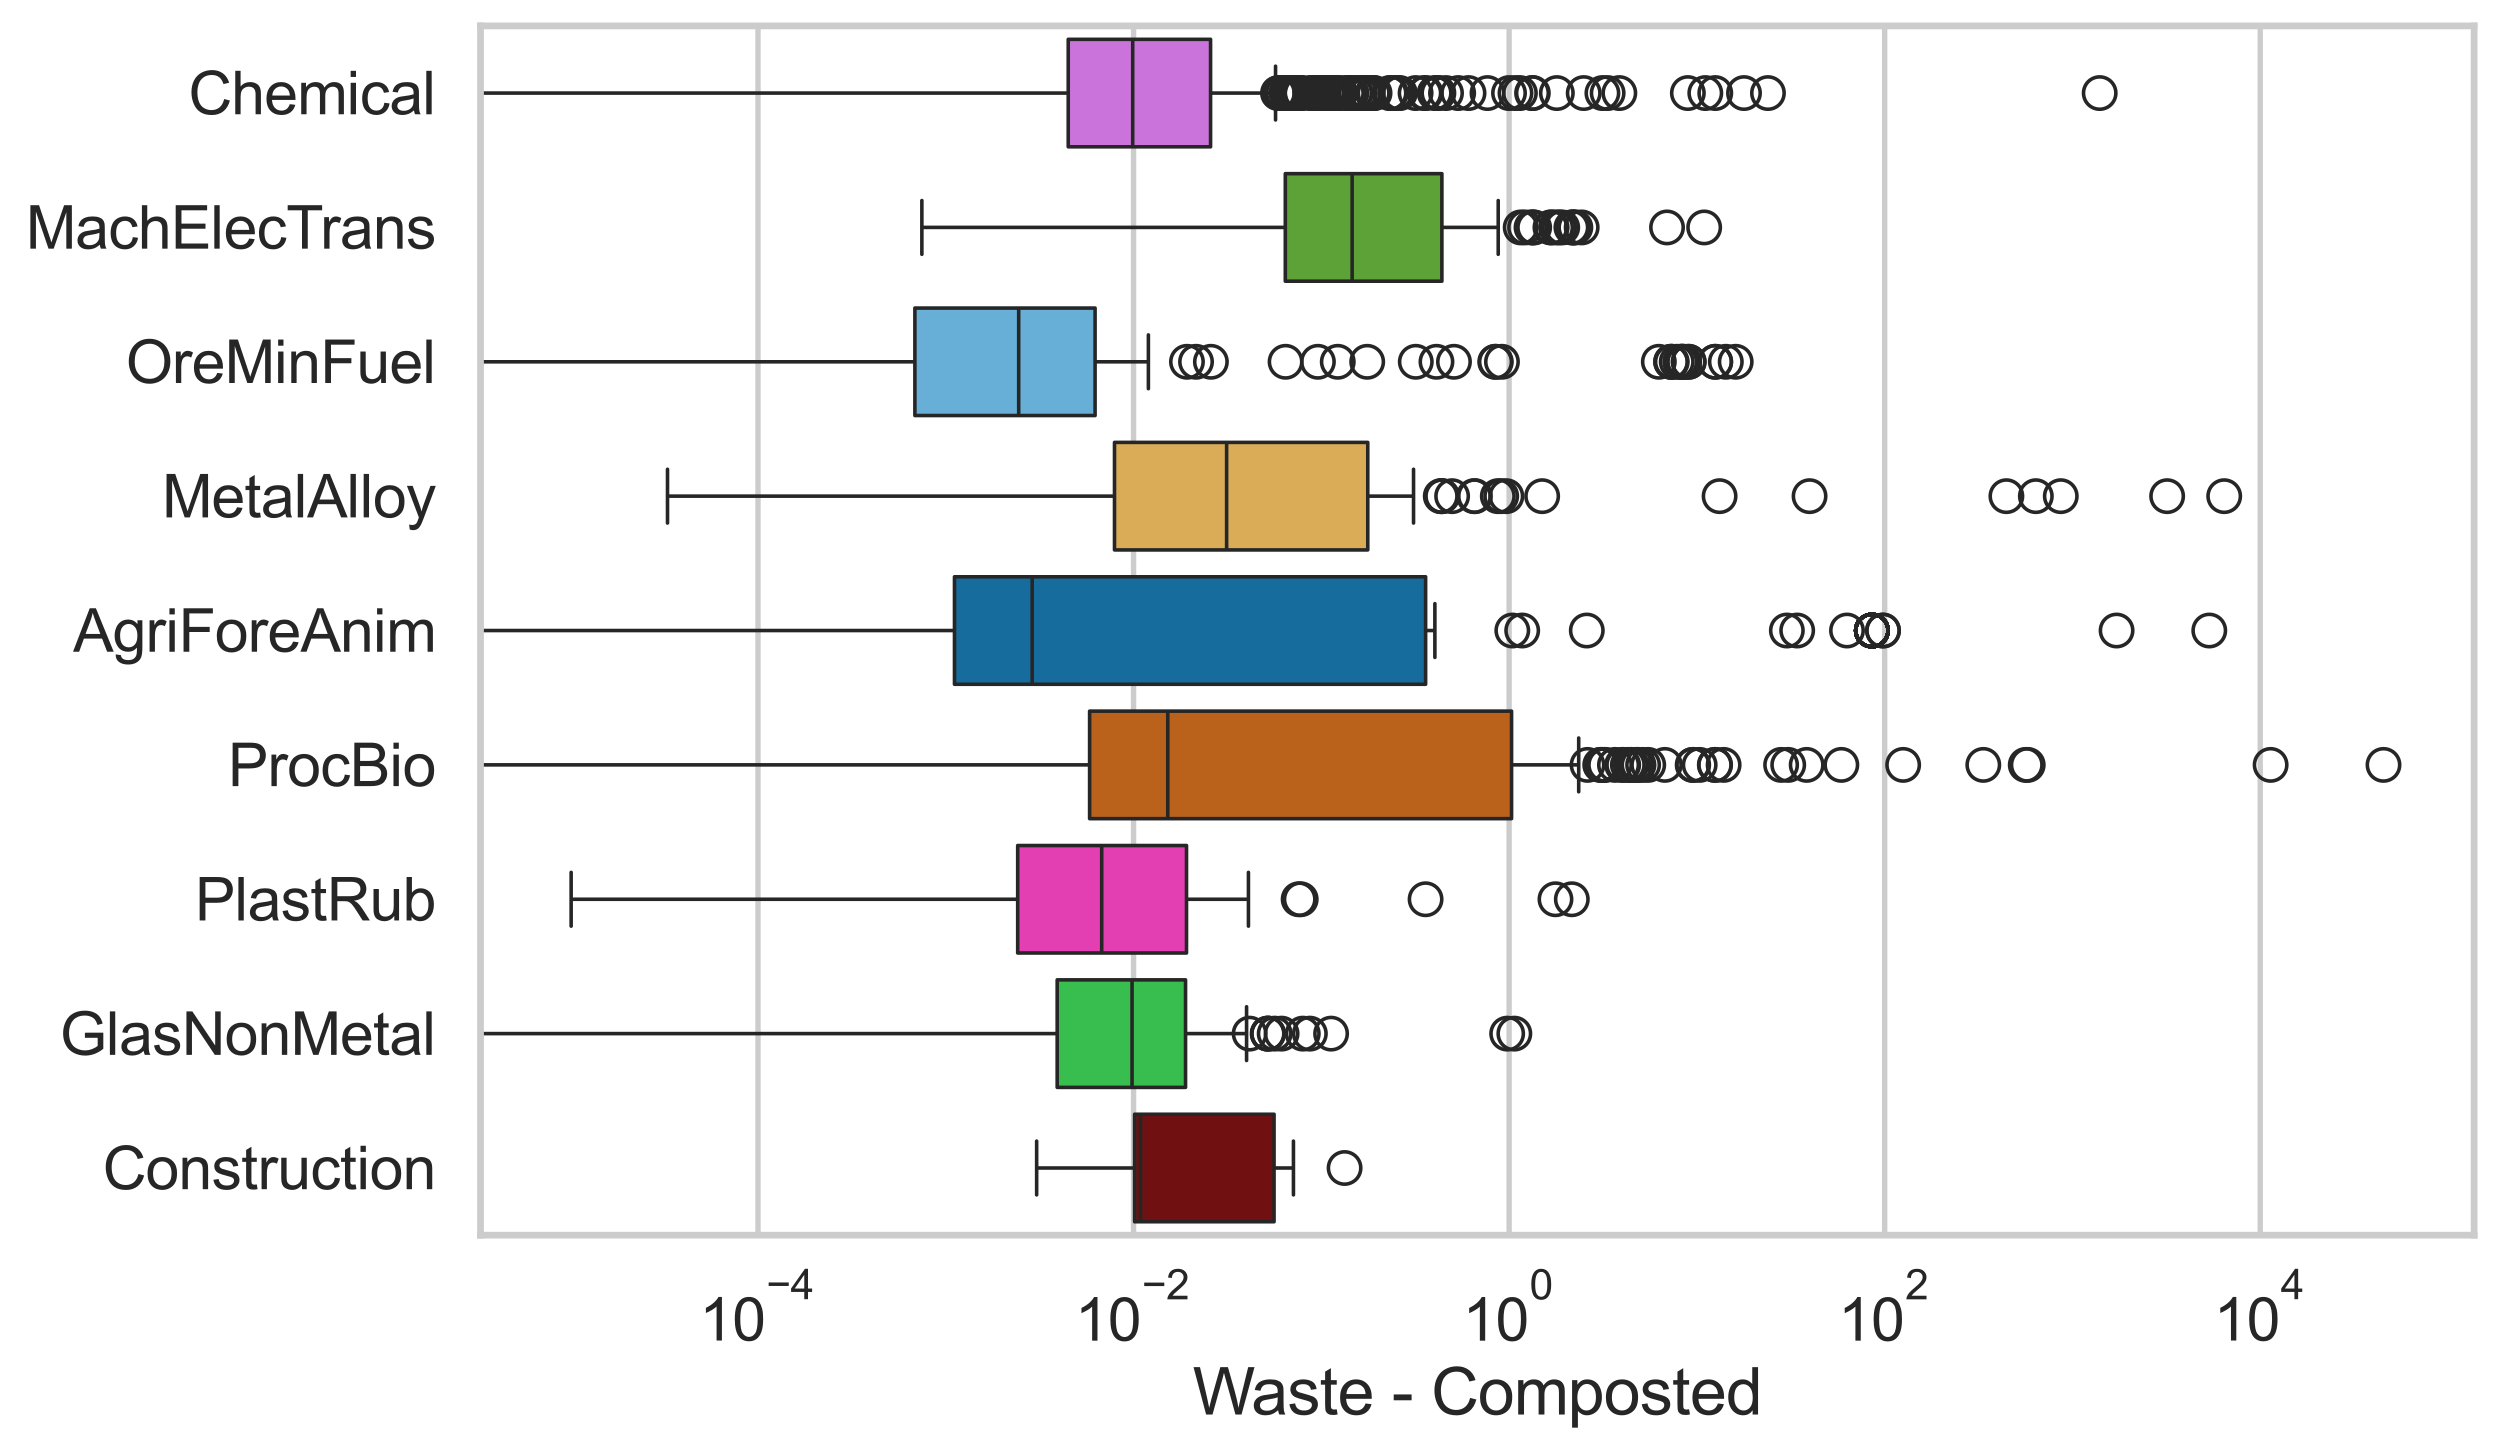 <?xml version="1.0" encoding="utf-8" standalone="no"?>
<!DOCTYPE svg PUBLIC "-//W3C//DTD SVG 1.1//EN"
  "http://www.w3.org/Graphics/SVG/1.1/DTD/svg11.dtd">
<svg xmlns:xlink="http://www.w3.org/1999/xlink" width="695.577pt" height="404.34pt" viewBox="0 0 695.577 404.34" xmlns="http://www.w3.org/2000/svg" version="1.1">
 <defs>
  <style type="text/css">*{stroke-linejoin: round; stroke-linecap: butt}</style>
 </defs>
 <g id="figure_1">
  <g id="patch_1">
   <path d="M 0 404.34 
L 695.577 404.34 
L 695.577 0 
L 0 0 
z
" style="fill: #ffffff"/>
  </g>
  <g id="axes_1">
   <g id="patch_2">
    <path d="M 133.697 343.665 
L 688.377 343.665 
L 688.377 7.2 
L 133.697 7.2 
z
" style="fill: #ffffff"/>
   </g>
   <g id="matplotlib.axis_1">
    <g id="xtick_1">
     <g id="line2d_1">
      <path d="M 210.899 343.665 
L 210.899 7.2 
" clip-path="url(#p83a35b79f0)" style="fill: none; stroke: #cccccc; stroke-width: 1.5; stroke-linecap: round"/>
     </g>
     <g id="text_1">
      <!-- $\mathdefault{10^{-4}}$ -->
      <g style="fill: #262626" transform="translate(194.564 373.015) scale(0.165 -0.165)">
       <defs>
        <path id="ArialMT-31" d="M 2384 0 
L 1822 0 
L 1822 3584 
Q 1619 3391 1289 3197 
Q 959 3003 697 2906 
L 697 3450 
Q 1169 3672 1522 3987 
Q 1875 4303 2022 4600 
L 2384 4600 
L 2384 0 
z
" transform="scale(0.016)"/>
        <path id="ArialMT-30" d="M 266 2259 
Q 266 3072 433 3567 
Q 600 4063 929 4331 
Q 1259 4600 1759 4600 
Q 2128 4600 2406 4451 
Q 2684 4303 2865 4023 
Q 3047 3744 3150 3342 
Q 3253 2941 3253 2259 
Q 3253 1453 3087 958 
Q 2922 463 2592 192 
Q 2263 -78 1759 -78 
Q 1097 -78 719 397 
Q 266 969 266 2259 
z
M 844 2259 
Q 844 1131 1108 757 
Q 1372 384 1759 384 
Q 2147 384 2411 759 
Q 2675 1134 2675 2259 
Q 2675 3391 2411 3762 
Q 2147 4134 1753 4134 
Q 1366 4134 1134 3806 
Q 844 3388 844 2259 
z
" transform="scale(0.016)"/>
        <path id="ArialMT-2212" d="M 3381 1997 
L 356 1997 
L 356 2522 
L 3381 2522 
L 3381 1997 
z
" transform="scale(0.016)"/>
        <path id="ArialMT-34" d="M 2069 0 
L 2069 1097 
L 81 1097 
L 81 1613 
L 2172 4581 
L 2631 4581 
L 2631 1613 
L 3250 1613 
L 3250 1097 
L 2631 1097 
L 2631 0 
L 2069 0 
z
M 2069 1613 
L 2069 3678 
L 634 1613 
L 2069 1613 
z
" transform="scale(0.016)"/>
       </defs>
       <use xlink:href="#ArialMT-31" transform="translate(0 0.202)"/>
       <use xlink:href="#ArialMT-30" transform="translate(55.615 0.202)"/>
       <use xlink:href="#ArialMT-2212" transform="translate(112.973 69.895) scale(0.7)"/>
       <use xlink:href="#ArialMT-34" transform="translate(153.852 69.895) scale(0.7)"/>
      </g>
     </g>
    </g>
    <g id="xtick_2">
     <g id="line2d_2">
      <path d="M 315.391 343.665 
L 315.391 7.2 
" clip-path="url(#p83a35b79f0)" style="fill: none; stroke: #cccccc; stroke-width: 1.5; stroke-linecap: round"/>
     </g>
     <g id="text_2">
      <!-- $\mathdefault{10^{-2}}$ -->
      <g style="fill: #262626" transform="translate(299.056 373.18) scale(0.165 -0.165)">
       <defs>
        <path id="ArialMT-32" d="M 3222 541 
L 3222 0 
L 194 0 
Q 188 203 259 391 
Q 375 700 629 1000 
Q 884 1300 1366 1694 
Q 2113 2306 2375 2664 
Q 2638 3022 2638 3341 
Q 2638 3675 2398 3904 
Q 2159 4134 1775 4134 
Q 1369 4134 1125 3890 
Q 881 3647 878 3216 
L 300 3275 
Q 359 3922 746 4261 
Q 1134 4600 1788 4600 
Q 2447 4600 2831 4234 
Q 3216 3869 3216 3328 
Q 3216 3053 3103 2787 
Q 2991 2522 2730 2228 
Q 2469 1934 1863 1422 
Q 1356 997 1212 845 
Q 1069 694 975 541 
L 3222 541 
z
" transform="scale(0.016)"/>
       </defs>
       <use xlink:href="#ArialMT-31" transform="translate(0 0.994)"/>
       <use xlink:href="#ArialMT-30" transform="translate(55.615 0.994)"/>
       <use xlink:href="#ArialMT-2212" transform="translate(112.973 70.688) scale(0.7)"/>
       <use xlink:href="#ArialMT-32" transform="translate(153.852 70.688) scale(0.7)"/>
      </g>
     </g>
    </g>
    <g id="xtick_3">
     <g id="line2d_3">
      <path d="M 419.883 343.665 
L 419.883 7.2 
" clip-path="url(#p83a35b79f0)" style="fill: none; stroke: #cccccc; stroke-width: 1.5; stroke-linecap: round"/>
     </g>
     <g id="text_3">
      <!-- $\mathdefault{10^{0}}$ -->
      <g style="fill: #262626" transform="translate(406.931 373.18) scale(0.165 -0.165)">
       <use xlink:href="#ArialMT-31" transform="translate(0 0.994)"/>
       <use xlink:href="#ArialMT-30" transform="translate(55.615 0.994)"/>
       <use xlink:href="#ArialMT-30" transform="translate(112.973 70.688) scale(0.7)"/>
      </g>
     </g>
    </g>
    <g id="xtick_4">
     <g id="line2d_4">
      <path d="M 524.375 343.665 
L 524.375 7.2 
" clip-path="url(#p83a35b79f0)" style="fill: none; stroke: #cccccc; stroke-width: 1.5; stroke-linecap: round"/>
     </g>
     <g id="text_4">
      <!-- $\mathdefault{10^{2}}$ -->
      <g style="fill: #262626" transform="translate(511.423 373.18) scale(0.165 -0.165)">
       <use xlink:href="#ArialMT-31" transform="translate(0 0.994)"/>
       <use xlink:href="#ArialMT-30" transform="translate(55.615 0.994)"/>
       <use xlink:href="#ArialMT-32" transform="translate(112.973 70.688) scale(0.7)"/>
      </g>
     </g>
    </g>
    <g id="xtick_5">
     <g id="line2d_5">
      <path d="M 628.867 343.665 
L 628.867 7.2 
" clip-path="url(#p83a35b79f0)" style="fill: none; stroke: #cccccc; stroke-width: 1.5; stroke-linecap: round"/>
     </g>
     <g id="text_5">
      <!-- $\mathdefault{10^{4}}$ -->
      <g style="fill: #262626" transform="translate(615.914 373.015) scale(0.165 -0.165)">
       <use xlink:href="#ArialMT-31" transform="translate(0 0.202)"/>
       <use xlink:href="#ArialMT-30" transform="translate(55.615 0.202)"/>
       <use xlink:href="#ArialMT-34" transform="translate(112.973 69.895) scale(0.7)"/>
      </g>
     </g>
    </g>
    <g id="text_6">
     <!-- Waste - Composted -->
     <g style="fill: #262626" transform="translate(331.851 393.563) scale(0.18 -0.18)">
      <defs>
       <path id="ArialMT-57" d="M 1294 0 
L 78 4581 
L 700 4581 
L 1397 1578 
Q 1509 1106 1591 641 
Q 1766 1375 1797 1488 
L 2669 4581 
L 3400 4581 
L 4056 2263 
Q 4303 1400 4413 641 
Q 4500 1075 4641 1638 
L 5359 4581 
L 5969 4581 
L 4713 0 
L 4128 0 
L 3163 3491 
Q 3041 3928 3019 4028 
Q 2947 3713 2884 3491 
L 1913 0 
L 1294 0 
z
" transform="scale(0.016)"/>
       <path id="ArialMT-61" d="M 2588 409 
Q 2275 144 1986 34 
Q 1697 -75 1366 -75 
Q 819 -75 525 192 
Q 231 459 231 875 
Q 231 1119 342 1320 
Q 453 1522 633 1644 
Q 813 1766 1038 1828 
Q 1203 1872 1538 1913 
Q 2219 1994 2541 2106 
Q 2544 2222 2544 2253 
Q 2544 2597 2384 2738 
Q 2169 2928 1744 2928 
Q 1347 2928 1158 2789 
Q 969 2650 878 2297 
L 328 2372 
Q 403 2725 575 2942 
Q 747 3159 1072 3276 
Q 1397 3394 1825 3394 
Q 2250 3394 2515 3294 
Q 2781 3194 2906 3042 
Q 3031 2891 3081 2659 
Q 3109 2516 3109 2141 
L 3109 1391 
Q 3109 606 3145 398 
Q 3181 191 3288 0 
L 2700 0 
Q 2613 175 2588 409 
z
M 2541 1666 
Q 2234 1541 1622 1453 
Q 1275 1403 1131 1340 
Q 988 1278 909 1158 
Q 831 1038 831 891 
Q 831 666 1001 516 
Q 1172 366 1500 366 
Q 1825 366 2078 508 
Q 2331 650 2450 897 
Q 2541 1088 2541 1459 
L 2541 1666 
z
" transform="scale(0.016)"/>
       <path id="ArialMT-73" d="M 197 991 
L 753 1078 
Q 800 744 1014 566 
Q 1228 388 1613 388 
Q 2000 388 2187 545 
Q 2375 703 2375 916 
Q 2375 1106 2209 1216 
Q 2094 1291 1634 1406 
Q 1016 1563 777 1677 
Q 538 1791 414 1992 
Q 291 2194 291 2438 
Q 291 2659 392 2848 
Q 494 3038 669 3163 
Q 800 3259 1026 3326 
Q 1253 3394 1513 3394 
Q 1903 3394 2198 3281 
Q 2494 3169 2634 2976 
Q 2775 2784 2828 2463 
L 2278 2388 
Q 2241 2644 2061 2787 
Q 1881 2931 1553 2931 
Q 1166 2931 1000 2803 
Q 834 2675 834 2503 
Q 834 2394 903 2306 
Q 972 2216 1119 2156 
Q 1203 2125 1616 2013 
Q 2213 1853 2448 1751 
Q 2684 1650 2818 1456 
Q 2953 1263 2953 975 
Q 2953 694 2789 445 
Q 2625 197 2315 61 
Q 2006 -75 1616 -75 
Q 969 -75 630 194 
Q 291 463 197 991 
z
" transform="scale(0.016)"/>
       <path id="ArialMT-74" d="M 1650 503 
L 1731 6 
Q 1494 -44 1306 -44 
Q 1000 -44 831 53 
Q 663 150 594 308 
Q 525 466 525 972 
L 525 2881 
L 113 2881 
L 113 3319 
L 525 3319 
L 525 4141 
L 1084 4478 
L 1084 3319 
L 1650 3319 
L 1650 2881 
L 1084 2881 
L 1084 941 
Q 1084 700 1114 631 
Q 1144 563 1211 522 
Q 1278 481 1403 481 
Q 1497 481 1650 503 
z
" transform="scale(0.016)"/>
       <path id="ArialMT-65" d="M 2694 1069 
L 3275 997 
Q 3138 488 2766 206 
Q 2394 -75 1816 -75 
Q 1088 -75 661 373 
Q 234 822 234 1631 
Q 234 2469 665 2931 
Q 1097 3394 1784 3394 
Q 2450 3394 2872 2941 
Q 3294 2488 3294 1666 
Q 3294 1616 3291 1516 
L 816 1516 
Q 847 969 1125 678 
Q 1403 388 1819 388 
Q 2128 388 2347 550 
Q 2566 713 2694 1069 
z
M 847 1978 
L 2700 1978 
Q 2663 2397 2488 2606 
Q 2219 2931 1791 2931 
Q 1403 2931 1139 2672 
Q 875 2413 847 1978 
z
" transform="scale(0.016)"/>
       <path id="ArialMT-20" transform="scale(0.016)"/>
       <path id="ArialMT-2d" d="M 203 1375 
L 203 1941 
L 1931 1941 
L 1931 1375 
L 203 1375 
z
" transform="scale(0.016)"/>
       <path id="ArialMT-43" d="M 3763 1606 
L 4369 1453 
Q 4178 706 3683 314 
Q 3188 -78 2472 -78 
Q 1731 -78 1267 223 
Q 803 525 561 1097 
Q 319 1669 319 2325 
Q 319 3041 592 3573 
Q 866 4106 1370 4382 
Q 1875 4659 2481 4659 
Q 3169 4659 3637 4309 
Q 4106 3959 4291 3325 
L 3694 3184 
Q 3534 3684 3231 3912 
Q 2928 4141 2469 4141 
Q 1941 4141 1586 3887 
Q 1231 3634 1087 3207 
Q 944 2781 944 2328 
Q 944 1744 1114 1308 
Q 1284 872 1643 656 
Q 2003 441 2422 441 
Q 2931 441 3284 734 
Q 3638 1028 3763 1606 
z
" transform="scale(0.016)"/>
       <path id="ArialMT-6f" d="M 213 1659 
Q 213 2581 725 3025 
Q 1153 3394 1769 3394 
Q 2453 3394 2887 2945 
Q 3322 2497 3322 1706 
Q 3322 1066 3130 698 
Q 2938 331 2570 128 
Q 2203 -75 1769 -75 
Q 1072 -75 642 372 
Q 213 819 213 1659 
z
M 791 1659 
Q 791 1022 1069 705 
Q 1347 388 1769 388 
Q 2188 388 2466 706 
Q 2744 1025 2744 1678 
Q 2744 2294 2464 2611 
Q 2184 2928 1769 2928 
Q 1347 2928 1069 2612 
Q 791 2297 791 1659 
z
" transform="scale(0.016)"/>
       <path id="ArialMT-6d" d="M 422 0 
L 422 3319 
L 925 3319 
L 925 2853 
Q 1081 3097 1340 3245 
Q 1600 3394 1931 3394 
Q 2300 3394 2536 3241 
Q 2772 3088 2869 2813 
Q 3263 3394 3894 3394 
Q 4388 3394 4653 3120 
Q 4919 2847 4919 2278 
L 4919 0 
L 4359 0 
L 4359 2091 
Q 4359 2428 4304 2576 
Q 4250 2725 4106 2815 
Q 3963 2906 3769 2906 
Q 3419 2906 3187 2673 
Q 2956 2441 2956 1928 
L 2956 0 
L 2394 0 
L 2394 2156 
Q 2394 2531 2256 2718 
Q 2119 2906 1806 2906 
Q 1569 2906 1367 2781 
Q 1166 2656 1075 2415 
Q 984 2175 984 1722 
L 984 0 
L 422 0 
z
" transform="scale(0.016)"/>
       <path id="ArialMT-70" d="M 422 -1272 
L 422 3319 
L 934 3319 
L 934 2888 
Q 1116 3141 1344 3267 
Q 1572 3394 1897 3394 
Q 2322 3394 2647 3175 
Q 2972 2956 3137 2557 
Q 3303 2159 3303 1684 
Q 3303 1175 3120 767 
Q 2938 359 2589 142 
Q 2241 -75 1856 -75 
Q 1575 -75 1351 44 
Q 1128 163 984 344 
L 984 -1272 
L 422 -1272 
z
M 931 1641 
Q 931 1000 1190 694 
Q 1450 388 1819 388 
Q 2194 388 2461 705 
Q 2728 1022 2728 1688 
Q 2728 2322 2467 2637 
Q 2206 2953 1844 2953 
Q 1484 2953 1207 2617 
Q 931 2281 931 1641 
z
" transform="scale(0.016)"/>
       <path id="ArialMT-64" d="M 2575 0 
L 2575 419 
Q 2259 -75 1647 -75 
Q 1250 -75 917 144 
Q 584 363 401 755 
Q 219 1147 219 1656 
Q 219 2153 384 2558 
Q 550 2963 881 3178 
Q 1213 3394 1622 3394 
Q 1922 3394 2156 3267 
Q 2391 3141 2538 2938 
L 2538 4581 
L 3097 4581 
L 3097 0 
L 2575 0 
z
M 797 1656 
Q 797 1019 1065 703 
Q 1334 388 1700 388 
Q 2069 388 2326 689 
Q 2584 991 2584 1609 
Q 2584 2291 2321 2609 
Q 2059 2928 1675 2928 
Q 1300 2928 1048 2622 
Q 797 2316 797 1656 
z
" transform="scale(0.016)"/>
      </defs>
      <use xlink:href="#ArialMT-57"/>
      <use xlink:href="#ArialMT-61" transform="translate(90.635 0)"/>
      <use xlink:href="#ArialMT-73" transform="translate(146.25 0)"/>
      <use xlink:href="#ArialMT-74" transform="translate(196.25 0)"/>
      <use xlink:href="#ArialMT-65" transform="translate(224.033 0)"/>
      <use xlink:href="#ArialMT-20" transform="translate(279.648 0)"/>
      <use xlink:href="#ArialMT-2d" transform="translate(307.432 0)"/>
      <use xlink:href="#ArialMT-20" transform="translate(340.732 0)"/>
      <use xlink:href="#ArialMT-43" transform="translate(368.516 0)"/>
      <use xlink:href="#ArialMT-6f" transform="translate(440.732 0)"/>
      <use xlink:href="#ArialMT-6d" transform="translate(496.348 0)"/>
      <use xlink:href="#ArialMT-70" transform="translate(579.648 0)"/>
      <use xlink:href="#ArialMT-6f" transform="translate(635.264 0)"/>
      <use xlink:href="#ArialMT-73" transform="translate(690.879 0)"/>
      <use xlink:href="#ArialMT-74" transform="translate(740.879 0)"/>
      <use xlink:href="#ArialMT-65" transform="translate(768.662 0)"/>
      <use xlink:href="#ArialMT-64" transform="translate(824.277 0)"/>
     </g>
    </g>
   </g>
   <g id="matplotlib.axis_2">
    <g id="ytick_1">
     <g id="text_7">
      <!-- Chemical -->
      <g style="fill: #262626" transform="translate(52.428 31.798) scale(0.165 -0.165)">
       <defs>
        <path id="ArialMT-68" d="M 422 0 
L 422 4581 
L 984 4581 
L 984 2938 
Q 1378 3394 1978 3394 
Q 2347 3394 2619 3248 
Q 2891 3103 3008 2847 
Q 3125 2591 3125 2103 
L 3125 0 
L 2563 0 
L 2563 2103 
Q 2563 2525 2380 2717 
Q 2197 2909 1863 2909 
Q 1613 2909 1392 2779 
Q 1172 2650 1078 2428 
Q 984 2206 984 1816 
L 984 0 
L 422 0 
z
" transform="scale(0.016)"/>
        <path id="ArialMT-69" d="M 425 3934 
L 425 4581 
L 988 4581 
L 988 3934 
L 425 3934 
z
M 425 0 
L 425 3319 
L 988 3319 
L 988 0 
L 425 0 
z
" transform="scale(0.016)"/>
        <path id="ArialMT-63" d="M 2588 1216 
L 3141 1144 
Q 3050 572 2676 248 
Q 2303 -75 1759 -75 
Q 1078 -75 664 370 
Q 250 816 250 1647 
Q 250 2184 428 2587 
Q 606 2991 970 3192 
Q 1334 3394 1763 3394 
Q 2303 3394 2647 3120 
Q 2991 2847 3088 2344 
L 2541 2259 
Q 2463 2594 2264 2762 
Q 2066 2931 1784 2931 
Q 1359 2931 1093 2626 
Q 828 2322 828 1663 
Q 828 994 1084 691 
Q 1341 388 1753 388 
Q 2084 388 2306 591 
Q 2528 794 2588 1216 
z
" transform="scale(0.016)"/>
        <path id="ArialMT-6c" d="M 409 0 
L 409 4581 
L 972 4581 
L 972 0 
L 409 0 
z
" transform="scale(0.016)"/>
       </defs>
       <use xlink:href="#ArialMT-43"/>
       <use xlink:href="#ArialMT-68" transform="translate(72.217 0)"/>
       <use xlink:href="#ArialMT-65" transform="translate(127.832 0)"/>
       <use xlink:href="#ArialMT-6d" transform="translate(183.447 0)"/>
       <use xlink:href="#ArialMT-69" transform="translate(266.748 0)"/>
       <use xlink:href="#ArialMT-63" transform="translate(288.965 0)"/>
       <use xlink:href="#ArialMT-61" transform="translate(338.965 0)"/>
       <use xlink:href="#ArialMT-6c" transform="translate(394.58 0)"/>
      </g>
     </g>
    </g>
    <g id="ytick_2">
     <g id="text_8">
      <!-- MachElecTrans -->
      <g style="fill: #262626" transform="translate(7.2 69.183) scale(0.165 -0.165)">
       <defs>
        <path id="ArialMT-4d" d="M 475 0 
L 475 4581 
L 1388 4581 
L 2472 1338 
Q 2622 884 2691 659 
Q 2769 909 2934 1394 
L 4031 4581 
L 4847 4581 
L 4847 0 
L 4263 0 
L 4263 3834 
L 2931 0 
L 2384 0 
L 1059 3900 
L 1059 0 
L 475 0 
z
" transform="scale(0.016)"/>
        <path id="ArialMT-45" d="M 506 0 
L 506 4581 
L 3819 4581 
L 3819 4041 
L 1113 4041 
L 1113 2638 
L 3647 2638 
L 3647 2100 
L 1113 2100 
L 1113 541 
L 3925 541 
L 3925 0 
L 506 0 
z
" transform="scale(0.016)"/>
        <path id="ArialMT-54" d="M 1659 0 
L 1659 4041 
L 150 4041 
L 150 4581 
L 3781 4581 
L 3781 4041 
L 2266 4041 
L 2266 0 
L 1659 0 
z
" transform="scale(0.016)"/>
        <path id="ArialMT-72" d="M 416 0 
L 416 3319 
L 922 3319 
L 922 2816 
Q 1116 3169 1280 3281 
Q 1444 3394 1641 3394 
Q 1925 3394 2219 3213 
L 2025 2691 
Q 1819 2813 1613 2813 
Q 1428 2813 1281 2702 
Q 1134 2591 1072 2394 
Q 978 2094 978 1738 
L 978 0 
L 416 0 
z
" transform="scale(0.016)"/>
        <path id="ArialMT-6e" d="M 422 0 
L 422 3319 
L 928 3319 
L 928 2847 
Q 1294 3394 1984 3394 
Q 2284 3394 2536 3286 
Q 2788 3178 2913 3003 
Q 3038 2828 3088 2588 
Q 3119 2431 3119 2041 
L 3119 0 
L 2556 0 
L 2556 2019 
Q 2556 2363 2490 2533 
Q 2425 2703 2258 2804 
Q 2091 2906 1866 2906 
Q 1506 2906 1245 2678 
Q 984 2450 984 1813 
L 984 0 
L 422 0 
z
" transform="scale(0.016)"/>
       </defs>
       <use xlink:href="#ArialMT-4d"/>
       <use xlink:href="#ArialMT-61" transform="translate(83.301 0)"/>
       <use xlink:href="#ArialMT-63" transform="translate(138.916 0)"/>
       <use xlink:href="#ArialMT-68" transform="translate(188.916 0)"/>
       <use xlink:href="#ArialMT-45" transform="translate(244.531 0)"/>
       <use xlink:href="#ArialMT-6c" transform="translate(311.23 0)"/>
       <use xlink:href="#ArialMT-65" transform="translate(333.447 0)"/>
       <use xlink:href="#ArialMT-63" transform="translate(389.062 0)"/>
       <use xlink:href="#ArialMT-54" transform="translate(439.062 0)"/>
       <use xlink:href="#ArialMT-72" transform="translate(496.396 0)"/>
       <use xlink:href="#ArialMT-61" transform="translate(529.697 0)"/>
       <use xlink:href="#ArialMT-6e" transform="translate(585.312 0)"/>
       <use xlink:href="#ArialMT-73" transform="translate(640.928 0)"/>
      </g>
     </g>
    </g>
    <g id="ytick_3">
     <g id="text_9">
      <!-- OreMinFuel -->
      <g style="fill: #262626" transform="translate(35.013 106.568) scale(0.165 -0.165)">
       <defs>
        <path id="ArialMT-4f" d="M 309 2231 
Q 309 3372 921 4017 
Q 1534 4663 2503 4663 
Q 3138 4663 3647 4359 
Q 4156 4056 4423 3514 
Q 4691 2972 4691 2284 
Q 4691 1588 4409 1038 
Q 4128 488 3612 205 
Q 3097 -78 2500 -78 
Q 1853 -78 1343 234 
Q 834 547 571 1087 
Q 309 1628 309 2231 
z
M 934 2222 
Q 934 1394 1379 917 
Q 1825 441 2497 441 
Q 3181 441 3623 922 
Q 4066 1403 4066 2288 
Q 4066 2847 3877 3264 
Q 3688 3681 3323 3911 
Q 2959 4141 2506 4141 
Q 1863 4141 1398 3698 
Q 934 3256 934 2222 
z
" transform="scale(0.016)"/>
        <path id="ArialMT-46" d="M 525 0 
L 525 4581 
L 3616 4581 
L 3616 4041 
L 1131 4041 
L 1131 2622 
L 3281 2622 
L 3281 2081 
L 1131 2081 
L 1131 0 
L 525 0 
z
" transform="scale(0.016)"/>
        <path id="ArialMT-75" d="M 2597 0 
L 2597 488 
Q 2209 -75 1544 -75 
Q 1250 -75 995 37 
Q 741 150 617 320 
Q 494 491 444 738 
Q 409 903 409 1263 
L 409 3319 
L 972 3319 
L 972 1478 
Q 972 1038 1006 884 
Q 1059 663 1231 536 
Q 1403 409 1656 409 
Q 1909 409 2131 539 
Q 2353 669 2445 892 
Q 2538 1116 2538 1541 
L 2538 3319 
L 3100 3319 
L 3100 0 
L 2597 0 
z
" transform="scale(0.016)"/>
       </defs>
       <use xlink:href="#ArialMT-4f"/>
       <use xlink:href="#ArialMT-72" transform="translate(77.783 0)"/>
       <use xlink:href="#ArialMT-65" transform="translate(111.084 0)"/>
       <use xlink:href="#ArialMT-4d" transform="translate(166.699 0)"/>
       <use xlink:href="#ArialMT-69" transform="translate(250 0)"/>
       <use xlink:href="#ArialMT-6e" transform="translate(272.217 0)"/>
       <use xlink:href="#ArialMT-46" transform="translate(327.832 0)"/>
       <use xlink:href="#ArialMT-75" transform="translate(388.916 0)"/>
       <use xlink:href="#ArialMT-65" transform="translate(444.531 0)"/>
       <use xlink:href="#ArialMT-6c" transform="translate(500.146 0)"/>
      </g>
     </g>
    </g>
    <g id="ytick_4">
     <g id="text_10">
      <!-- MetalAlloy -->
      <g style="fill: #262626" transform="translate(45.088 143.953) scale(0.165 -0.165)">
       <defs>
        <path id="ArialMT-41" d="M -9 0 
L 1750 4581 
L 2403 4581 
L 4278 0 
L 3588 0 
L 3053 1388 
L 1138 1388 
L 634 0 
L -9 0 
z
M 1313 1881 
L 2866 1881 
L 2388 3150 
Q 2169 3728 2063 4100 
Q 1975 3659 1816 3225 
L 1313 1881 
z
" transform="scale(0.016)"/>
        <path id="ArialMT-79" d="M 397 -1278 
L 334 -750 
Q 519 -800 656 -800 
Q 844 -800 956 -737 
Q 1069 -675 1141 -563 
Q 1194 -478 1313 -144 
Q 1328 -97 1363 -6 
L 103 3319 
L 709 3319 
L 1400 1397 
Q 1534 1031 1641 628 
Q 1738 1016 1872 1384 
L 2581 3319 
L 3144 3319 
L 1881 -56 
Q 1678 -603 1566 -809 
Q 1416 -1088 1222 -1217 
Q 1028 -1347 759 -1347 
Q 597 -1347 397 -1278 
z
" transform="scale(0.016)"/>
       </defs>
       <use xlink:href="#ArialMT-4d"/>
       <use xlink:href="#ArialMT-65" transform="translate(83.301 0)"/>
       <use xlink:href="#ArialMT-74" transform="translate(138.916 0)"/>
       <use xlink:href="#ArialMT-61" transform="translate(166.699 0)"/>
       <use xlink:href="#ArialMT-6c" transform="translate(222.314 0)"/>
       <use xlink:href="#ArialMT-41" transform="translate(244.531 0)"/>
       <use xlink:href="#ArialMT-6c" transform="translate(311.23 0)"/>
       <use xlink:href="#ArialMT-6c" transform="translate(333.447 0)"/>
       <use xlink:href="#ArialMT-6f" transform="translate(355.664 0)"/>
       <use xlink:href="#ArialMT-79" transform="translate(411.279 0)"/>
      </g>
     </g>
    </g>
    <g id="ytick_5">
     <g id="text_11">
      <!-- AgriForeAnim -->
      <g style="fill: #262626" transform="translate(20.341 181.337) scale(0.165 -0.165)">
       <defs>
        <path id="ArialMT-67" d="M 319 -275 
L 866 -356 
Q 900 -609 1056 -725 
Q 1266 -881 1628 -881 
Q 2019 -881 2231 -725 
Q 2444 -569 2519 -288 
Q 2563 -116 2559 434 
Q 2191 0 1641 0 
Q 956 0 581 494 
Q 206 988 206 1678 
Q 206 2153 378 2554 
Q 550 2956 876 3175 
Q 1203 3394 1644 3394 
Q 2231 3394 2613 2919 
L 2613 3319 
L 3131 3319 
L 3131 450 
Q 3131 -325 2973 -648 
Q 2816 -972 2473 -1159 
Q 2131 -1347 1631 -1347 
Q 1038 -1347 672 -1080 
Q 306 -813 319 -275 
z
M 784 1719 
Q 784 1066 1043 766 
Q 1303 466 1694 466 
Q 2081 466 2343 764 
Q 2606 1063 2606 1700 
Q 2606 2309 2336 2618 
Q 2066 2928 1684 2928 
Q 1309 2928 1046 2623 
Q 784 2319 784 1719 
z
" transform="scale(0.016)"/>
       </defs>
       <use xlink:href="#ArialMT-41"/>
       <use xlink:href="#ArialMT-67" transform="translate(66.699 0)"/>
       <use xlink:href="#ArialMT-72" transform="translate(122.314 0)"/>
       <use xlink:href="#ArialMT-69" transform="translate(155.615 0)"/>
       <use xlink:href="#ArialMT-46" transform="translate(177.832 0)"/>
       <use xlink:href="#ArialMT-6f" transform="translate(238.916 0)"/>
       <use xlink:href="#ArialMT-72" transform="translate(294.531 0)"/>
       <use xlink:href="#ArialMT-65" transform="translate(327.832 0)"/>
       <use xlink:href="#ArialMT-41" transform="translate(383.447 0)"/>
       <use xlink:href="#ArialMT-6e" transform="translate(450.146 0)"/>
       <use xlink:href="#ArialMT-69" transform="translate(505.762 0)"/>
       <use xlink:href="#ArialMT-6d" transform="translate(527.979 0)"/>
      </g>
     </g>
    </g>
    <g id="ytick_6">
     <g id="text_12">
      <!-- ProcBio -->
      <g style="fill: #262626" transform="translate(63.424 218.722) scale(0.165 -0.165)">
       <defs>
        <path id="ArialMT-50" d="M 494 0 
L 494 4581 
L 2222 4581 
Q 2678 4581 2919 4538 
Q 3256 4481 3484 4323 
Q 3713 4166 3852 3881 
Q 3991 3597 3991 3256 
Q 3991 2672 3619 2267 
Q 3247 1863 2275 1863 
L 1100 1863 
L 1100 0 
L 494 0 
z
M 1100 2403 
L 2284 2403 
Q 2872 2403 3119 2622 
Q 3366 2841 3366 3238 
Q 3366 3525 3220 3729 
Q 3075 3934 2838 4000 
Q 2684 4041 2272 4041 
L 1100 4041 
L 1100 2403 
z
" transform="scale(0.016)"/>
        <path id="ArialMT-42" d="M 469 0 
L 469 4581 
L 2188 4581 
Q 2713 4581 3030 4442 
Q 3347 4303 3526 4014 
Q 3706 3725 3706 3409 
Q 3706 3116 3547 2856 
Q 3388 2597 3066 2438 
Q 3481 2316 3704 2022 
Q 3928 1728 3928 1328 
Q 3928 1006 3792 729 
Q 3656 453 3456 303 
Q 3256 153 2954 76 
Q 2653 0 2216 0 
L 469 0 
z
M 1075 2656 
L 2066 2656 
Q 2469 2656 2644 2709 
Q 2875 2778 2992 2937 
Q 3109 3097 3109 3338 
Q 3109 3566 3000 3739 
Q 2891 3913 2687 3977 
Q 2484 4041 1991 4041 
L 1075 4041 
L 1075 2656 
z
M 1075 541 
L 2216 541 
Q 2509 541 2628 563 
Q 2838 600 2978 687 
Q 3119 775 3209 942 
Q 3300 1109 3300 1328 
Q 3300 1584 3169 1773 
Q 3038 1963 2805 2039 
Q 2572 2116 2134 2116 
L 1075 2116 
L 1075 541 
z
" transform="scale(0.016)"/>
       </defs>
       <use xlink:href="#ArialMT-50"/>
       <use xlink:href="#ArialMT-72" transform="translate(66.699 0)"/>
       <use xlink:href="#ArialMT-6f" transform="translate(100 0)"/>
       <use xlink:href="#ArialMT-63" transform="translate(155.615 0)"/>
       <use xlink:href="#ArialMT-42" transform="translate(205.615 0)"/>
       <use xlink:href="#ArialMT-69" transform="translate(272.314 0)"/>
       <use xlink:href="#ArialMT-6f" transform="translate(294.531 0)"/>
      </g>
     </g>
    </g>
    <g id="ytick_7">
     <g id="text_13">
      <!-- PlastRub -->
      <g style="fill: #262626" transform="translate(54.248 256.107) scale(0.165 -0.165)">
       <defs>
        <path id="ArialMT-52" d="M 503 0 
L 503 4581 
L 2534 4581 
Q 3147 4581 3465 4457 
Q 3784 4334 3975 4021 
Q 4166 3709 4166 3331 
Q 4166 2844 3850 2509 
Q 3534 2175 2875 2084 
Q 3116 1969 3241 1856 
Q 3506 1613 3744 1247 
L 4541 0 
L 3778 0 
L 3172 953 
Q 2906 1366 2734 1584 
Q 2563 1803 2427 1890 
Q 2291 1978 2150 2013 
Q 2047 2034 1813 2034 
L 1109 2034 
L 1109 0 
L 503 0 
z
M 1109 2559 
L 2413 2559 
Q 2828 2559 3062 2645 
Q 3297 2731 3419 2920 
Q 3541 3109 3541 3331 
Q 3541 3656 3305 3865 
Q 3069 4075 2559 4075 
L 1109 4075 
L 1109 2559 
z
" transform="scale(0.016)"/>
        <path id="ArialMT-62" d="M 941 0 
L 419 0 
L 419 4581 
L 981 4581 
L 981 2947 
Q 1338 3394 1891 3394 
Q 2197 3394 2470 3270 
Q 2744 3147 2920 2923 
Q 3097 2700 3197 2384 
Q 3297 2069 3297 1709 
Q 3297 856 2875 390 
Q 2453 -75 1863 -75 
Q 1275 -75 941 416 
L 941 0 
z
M 934 1684 
Q 934 1088 1097 822 
Q 1363 388 1816 388 
Q 2184 388 2453 708 
Q 2722 1028 2722 1663 
Q 2722 2313 2464 2622 
Q 2206 2931 1841 2931 
Q 1472 2931 1203 2611 
Q 934 2291 934 1684 
z
" transform="scale(0.016)"/>
       </defs>
       <use xlink:href="#ArialMT-50"/>
       <use xlink:href="#ArialMT-6c" transform="translate(66.699 0)"/>
       <use xlink:href="#ArialMT-61" transform="translate(88.916 0)"/>
       <use xlink:href="#ArialMT-73" transform="translate(144.531 0)"/>
       <use xlink:href="#ArialMT-74" transform="translate(194.531 0)"/>
       <use xlink:href="#ArialMT-52" transform="translate(222.314 0)"/>
       <use xlink:href="#ArialMT-75" transform="translate(294.531 0)"/>
       <use xlink:href="#ArialMT-62" transform="translate(350.146 0)"/>
      </g>
     </g>
    </g>
    <g id="ytick_8">
     <g id="text_14">
      <!-- GlasNonMetal -->
      <g style="fill: #262626" transform="translate(16.659 293.492) scale(0.165 -0.165)">
       <defs>
        <path id="ArialMT-47" d="M 2638 1797 
L 2638 2334 
L 4578 2338 
L 4578 638 
Q 4131 281 3656 101 
Q 3181 -78 2681 -78 
Q 2006 -78 1454 211 
Q 903 500 622 1047 
Q 341 1594 341 2269 
Q 341 2938 620 3517 
Q 900 4097 1425 4378 
Q 1950 4659 2634 4659 
Q 3131 4659 3532 4498 
Q 3934 4338 4162 4050 
Q 4391 3763 4509 3300 
L 3963 3150 
Q 3859 3500 3706 3700 
Q 3553 3900 3268 4020 
Q 2984 4141 2638 4141 
Q 2222 4141 1919 4014 
Q 1616 3888 1430 3681 
Q 1244 3475 1141 3228 
Q 966 2803 966 2306 
Q 966 1694 1177 1281 
Q 1388 869 1791 669 
Q 2194 469 2647 469 
Q 3041 469 3416 620 
Q 3791 772 3984 944 
L 3984 1797 
L 2638 1797 
z
" transform="scale(0.016)"/>
        <path id="ArialMT-4e" d="M 488 0 
L 488 4581 
L 1109 4581 
L 3516 984 
L 3516 4581 
L 4097 4581 
L 4097 0 
L 3475 0 
L 1069 3600 
L 1069 0 
L 488 0 
z
" transform="scale(0.016)"/>
       </defs>
       <use xlink:href="#ArialMT-47"/>
       <use xlink:href="#ArialMT-6c" transform="translate(77.783 0)"/>
       <use xlink:href="#ArialMT-61" transform="translate(100 0)"/>
       <use xlink:href="#ArialMT-73" transform="translate(155.615 0)"/>
       <use xlink:href="#ArialMT-4e" transform="translate(205.615 0)"/>
       <use xlink:href="#ArialMT-6f" transform="translate(277.832 0)"/>
       <use xlink:href="#ArialMT-6e" transform="translate(333.447 0)"/>
       <use xlink:href="#ArialMT-4d" transform="translate(389.062 0)"/>
       <use xlink:href="#ArialMT-65" transform="translate(472.363 0)"/>
       <use xlink:href="#ArialMT-74" transform="translate(527.979 0)"/>
       <use xlink:href="#ArialMT-61" transform="translate(555.762 0)"/>
       <use xlink:href="#ArialMT-6c" transform="translate(611.377 0)"/>
      </g>
     </g>
    </g>
    <g id="ytick_9">
     <g id="text_15">
      <!-- Construction -->
      <g style="fill: #262626" transform="translate(28.575 330.877) scale(0.165 -0.165)">
       <use xlink:href="#ArialMT-43"/>
       <use xlink:href="#ArialMT-6f" transform="translate(72.217 0)"/>
       <use xlink:href="#ArialMT-6e" transform="translate(127.832 0)"/>
       <use xlink:href="#ArialMT-73" transform="translate(183.447 0)"/>
       <use xlink:href="#ArialMT-74" transform="translate(233.447 0)"/>
       <use xlink:href="#ArialMT-72" transform="translate(261.23 0)"/>
       <use xlink:href="#ArialMT-75" transform="translate(294.531 0)"/>
       <use xlink:href="#ArialMT-63" transform="translate(350.146 0)"/>
       <use xlink:href="#ArialMT-74" transform="translate(400.146 0)"/>
       <use xlink:href="#ArialMT-69" transform="translate(427.93 0)"/>
       <use xlink:href="#ArialMT-6f" transform="translate(450.146 0)"/>
       <use xlink:href="#ArialMT-6e" transform="translate(505.762 0)"/>
      </g>
     </g>
    </g>
   </g>
   <g id="patch_3">
    <path d="M 297.216 10.938 
L 297.216 40.846 
L 336.816 40.846 
L 336.816 10.938 
L 297.216 10.938 
z
" clip-path="url(#p83a35b79f0)" style="fill: #ca74db; stroke: #262626; stroke-linejoin: miter"/>
   </g>
   <g id="line2d_6">
    <path d="M 297.216 25.892 
L -1 25.892 
" clip-path="url(#p83a35b79f0)" style="fill: none; stroke: #262626"/>
   </g>
   <g id="line2d_7">
    <path d="M 336.816 25.892 
L 354.895 25.892 
" clip-path="url(#p83a35b79f0)" style="fill: none; stroke: #262626"/>
   </g>
   <g id="line2d_8">
    <path clip-path="url(#p83a35b79f0)" style="fill: none; stroke: #262626; stroke-linecap: round"/>
   </g>
   <g id="line2d_9">
    <path d="M 354.895 18.415 
L 354.895 33.369 
" clip-path="url(#p83a35b79f0)" style="fill: none; stroke: #262626; stroke-linecap: round"/>
   </g>
   <g id="line2d_10">
    <defs>
     <path id="m68ad2b14a6" d="M 0 4.5 
C 1.193 4.5 2.338 4.026 3.182 3.182 
C 4.026 2.338 4.5 1.193 4.5 0 
C 4.5 -1.193 4.026 -2.338 3.182 -3.182 
C 2.338 -4.026 1.193 -4.5 0 -4.5 
C -1.193 -4.5 -2.338 -4.026 -3.182 -3.182 
C -4.026 -2.338 -4.5 -1.193 -4.5 0 
C -4.5 1.193 -4.026 2.338 -3.182 3.182 
C -2.338 4.026 -1.193 4.5 0 4.5 
z
" style="stroke: #262626"/>
    </defs>
    <g clip-path="url(#p83a35b79f0)">
     <use xlink:href="#m68ad2b14a6" x="369.513" y="25.892" style="fill-opacity: 0; stroke: #262626"/>
     <use xlink:href="#m68ad2b14a6" x="400.204" y="25.892" style="fill-opacity: 0; stroke: #262626"/>
     <use xlink:href="#m68ad2b14a6" x="356.328" y="25.892" style="fill-opacity: 0; stroke: #262626"/>
     <use xlink:href="#m68ad2b14a6" x="422.884" y="25.892" style="fill-opacity: 0; stroke: #262626"/>
     <use xlink:href="#m68ad2b14a6" x="388.202" y="25.892" style="fill-opacity: 0; stroke: #262626"/>
     <use xlink:href="#m68ad2b14a6" x="362.047" y="25.892" style="fill-opacity: 0; stroke: #262626"/>
     <use xlink:href="#m68ad2b14a6" x="367.763" y="25.892" style="fill-opacity: 0; stroke: #262626"/>
     <use xlink:href="#m68ad2b14a6" x="382.071" y="25.892" style="fill-opacity: 0; stroke: #262626"/>
     <use xlink:href="#m68ad2b14a6" x="359.39" y="25.892" style="fill-opacity: 0; stroke: #262626"/>
     <use xlink:href="#m68ad2b14a6" x="375.396" y="25.892" style="fill-opacity: 0; stroke: #262626"/>
     <use xlink:href="#m68ad2b14a6" x="360.113" y="25.892" style="fill-opacity: 0; stroke: #262626"/>
     <use xlink:href="#m68ad2b14a6" x="356.123" y="25.892" style="fill-opacity: 0; stroke: #262626"/>
     <use xlink:href="#m68ad2b14a6" x="393.86" y="25.892" style="fill-opacity: 0; stroke: #262626"/>
     <use xlink:href="#m68ad2b14a6" x="358.464" y="25.892" style="fill-opacity: 0; stroke: #262626"/>
     <use xlink:href="#m68ad2b14a6" x="374.745" y="25.892" style="fill-opacity: 0; stroke: #262626"/>
     <use xlink:href="#m68ad2b14a6" x="367.576" y="25.892" style="fill-opacity: 0; stroke: #262626"/>
     <use xlink:href="#m68ad2b14a6" x="355.583" y="25.892" style="fill-opacity: 0; stroke: #262626"/>
     <use xlink:href="#m68ad2b14a6" x="362.123" y="25.892" style="fill-opacity: 0; stroke: #262626"/>
     <use xlink:href="#m68ad2b14a6" x="376.01" y="25.892" style="fill-opacity: 0; stroke: #262626"/>
     <use xlink:href="#m68ad2b14a6" x="426.475" y="25.892" style="fill-opacity: 0; stroke: #262626"/>
     <use xlink:href="#m68ad2b14a6" x="364.547" y="25.892" style="fill-opacity: 0; stroke: #262626"/>
     <use xlink:href="#m68ad2b14a6" x="371.455" y="25.892" style="fill-opacity: 0; stroke: #262626"/>
     <use xlink:href="#m68ad2b14a6" x="358.846" y="25.892" style="fill-opacity: 0; stroke: #262626"/>
     <use xlink:href="#m68ad2b14a6" x="477.244" y="25.892" style="fill-opacity: 0; stroke: #262626"/>
     <use xlink:href="#m68ad2b14a6" x="399.89" y="25.892" style="fill-opacity: 0; stroke: #262626"/>
     <use xlink:href="#m68ad2b14a6" x="370.171" y="25.892" style="fill-opacity: 0; stroke: #262626"/>
     <use xlink:href="#m68ad2b14a6" x="371.076" y="25.892" style="fill-opacity: 0; stroke: #262626"/>
     <use xlink:href="#m68ad2b14a6" x="413.871" y="25.892" style="fill-opacity: 0; stroke: #262626"/>
     <use xlink:href="#m68ad2b14a6" x="402.324" y="25.892" style="fill-opacity: 0; stroke: #262626"/>
     <use xlink:href="#m68ad2b14a6" x="371.292" y="25.892" style="fill-opacity: 0; stroke: #262626"/>
     <use xlink:href="#m68ad2b14a6" x="372.095" y="25.892" style="fill-opacity: 0; stroke: #262626"/>
     <use xlink:href="#m68ad2b14a6" x="419.854" y="25.892" style="fill-opacity: 0; stroke: #262626"/>
     <use xlink:href="#m68ad2b14a6" x="396.658" y="25.892" style="fill-opacity: 0; stroke: #262626"/>
     <use xlink:href="#m68ad2b14a6" x="386.611" y="25.892" style="fill-opacity: 0; stroke: #262626"/>
     <use xlink:href="#m68ad2b14a6" x="445.838" y="25.892" style="fill-opacity: 0; stroke: #262626"/>
     <use xlink:href="#m68ad2b14a6" x="389.488" y="25.892" style="fill-opacity: 0; stroke: #262626"/>
     <use xlink:href="#m68ad2b14a6" x="408.589" y="25.892" style="fill-opacity: 0; stroke: #262626"/>
     <use xlink:href="#m68ad2b14a6" x="377.26" y="25.892" style="fill-opacity: 0; stroke: #262626"/>
     <use xlink:href="#m68ad2b14a6" x="469.615" y="25.892" style="fill-opacity: 0; stroke: #262626"/>
     <use xlink:href="#m68ad2b14a6" x="396.314" y="25.892" style="fill-opacity: 0; stroke: #262626"/>
     <use xlink:href="#m68ad2b14a6" x="366.117" y="25.892" style="fill-opacity: 0; stroke: #262626"/>
     <use xlink:href="#m68ad2b14a6" x="447.298" y="25.892" style="fill-opacity: 0; stroke: #262626"/>
     <use xlink:href="#m68ad2b14a6" x="491.899" y="25.892" style="fill-opacity: 0; stroke: #262626"/>
     <use xlink:href="#m68ad2b14a6" x="372.881" y="25.892" style="fill-opacity: 0; stroke: #262626"/>
     <use xlink:href="#m68ad2b14a6" x="399.161" y="25.892" style="fill-opacity: 0; stroke: #262626"/>
     <use xlink:href="#m68ad2b14a6" x="377.035" y="25.892" style="fill-opacity: 0; stroke: #262626"/>
     <use xlink:href="#m68ad2b14a6" x="405.707" y="25.892" style="fill-opacity: 0; stroke: #262626"/>
     <use xlink:href="#m68ad2b14a6" x="361.506" y="25.892" style="fill-opacity: 0; stroke: #262626"/>
     <use xlink:href="#m68ad2b14a6" x="378.335" y="25.892" style="fill-opacity: 0; stroke: #262626"/>
     <use xlink:href="#m68ad2b14a6" x="367.706" y="25.892" style="fill-opacity: 0; stroke: #262626"/>
     <use xlink:href="#m68ad2b14a6" x="357.925" y="25.892" style="fill-opacity: 0; stroke: #262626"/>
     <use xlink:href="#m68ad2b14a6" x="485.236" y="25.892" style="fill-opacity: 0; stroke: #262626"/>
     <use xlink:href="#m68ad2b14a6" x="382.442" y="25.892" style="fill-opacity: 0; stroke: #262626"/>
     <use xlink:href="#m68ad2b14a6" x="388.987" y="25.892" style="fill-opacity: 0; stroke: #262626"/>
     <use xlink:href="#m68ad2b14a6" x="386.977" y="25.892" style="fill-opacity: 0; stroke: #262626"/>
     <use xlink:href="#m68ad2b14a6" x="450.552" y="25.892" style="fill-opacity: 0; stroke: #262626"/>
     <use xlink:href="#m68ad2b14a6" x="375.324" y="25.892" style="fill-opacity: 0; stroke: #262626"/>
     <use xlink:href="#m68ad2b14a6" x="356.28" y="25.892" style="fill-opacity: 0; stroke: #262626"/>
     <use xlink:href="#m68ad2b14a6" x="474.467" y="25.892" style="fill-opacity: 0; stroke: #262626"/>
     <use xlink:href="#m68ad2b14a6" x="375.081" y="25.892" style="fill-opacity: 0; stroke: #262626"/>
     <use xlink:href="#m68ad2b14a6" x="380.53" y="25.892" style="fill-opacity: 0; stroke: #262626"/>
     <use xlink:href="#m68ad2b14a6" x="366.802" y="25.892" style="fill-opacity: 0; stroke: #262626"/>
     <use xlink:href="#m68ad2b14a6" x="381.918" y="25.892" style="fill-opacity: 0; stroke: #262626"/>
     <use xlink:href="#m68ad2b14a6" x="584.199" y="25.892" style="fill-opacity: 0; stroke: #262626"/>
     <use xlink:href="#m68ad2b14a6" x="360.531" y="25.892" style="fill-opacity: 0; stroke: #262626"/>
     <use xlink:href="#m68ad2b14a6" x="421.657" y="25.892" style="fill-opacity: 0; stroke: #262626"/>
     <use xlink:href="#m68ad2b14a6" x="440.64" y="25.892" style="fill-opacity: 0; stroke: #262626"/>
     <use xlink:href="#m68ad2b14a6" x="365.905" y="25.892" style="fill-opacity: 0; stroke: #262626"/>
     <use xlink:href="#m68ad2b14a6" x="358.315" y="25.892" style="fill-opacity: 0; stroke: #262626"/>
     <use xlink:href="#m68ad2b14a6" x="355.833" y="25.892" style="fill-opacity: 0; stroke: #262626"/>
     <use xlink:href="#m68ad2b14a6" x="426.273" y="25.892" style="fill-opacity: 0; stroke: #262626"/>
     <use xlink:href="#m68ad2b14a6" x="379.428" y="25.892" style="fill-opacity: 0; stroke: #262626"/>
     <use xlink:href="#m68ad2b14a6" x="365.015" y="25.892" style="fill-opacity: 0; stroke: #262626"/>
     <use xlink:href="#m68ad2b14a6" x="360.801" y="25.892" style="fill-opacity: 0; stroke: #262626"/>
     <use xlink:href="#m68ad2b14a6" x="359.936" y="25.892" style="fill-opacity: 0; stroke: #262626"/>
     <use xlink:href="#m68ad2b14a6" x="356.945" y="25.892" style="fill-opacity: 0; stroke: #262626"/>
     <use xlink:href="#m68ad2b14a6" x="358.907" y="25.892" style="fill-opacity: 0; stroke: #262626"/>
     <use xlink:href="#m68ad2b14a6" x="370.084" y="25.892" style="fill-opacity: 0; stroke: #262626"/>
     <use xlink:href="#m68ad2b14a6" x="433.164" y="25.892" style="fill-opacity: 0; stroke: #262626"/>
     <use xlink:href="#m68ad2b14a6" x="369.299" y="25.892" style="fill-opacity: 0; stroke: #262626"/>
     <use xlink:href="#m68ad2b14a6" x="379.43" y="25.892" style="fill-opacity: 0; stroke: #262626"/>
     <use xlink:href="#m68ad2b14a6" x="356.328" y="25.892" style="fill-opacity: 0; stroke: #262626"/>
     <use xlink:href="#m68ad2b14a6" x="379.825" y="25.892" style="fill-opacity: 0; stroke: #262626"/>
    </g>
   </g>
   <g id="patch_4">
    <path d="M 357.611 48.323 
L 357.611 78.231 
L 401.176 78.231 
L 401.176 48.323 
L 357.611 48.323 
z
" clip-path="url(#p83a35b79f0)" style="fill: #5ca236; stroke: #262626; stroke-linejoin: miter"/>
   </g>
   <g id="line2d_11">
    <path d="M 357.611 63.277 
L 256.491 63.277 
" clip-path="url(#p83a35b79f0)" style="fill: none; stroke: #262626"/>
   </g>
   <g id="line2d_12">
    <path d="M 401.176 63.277 
L 416.851 63.277 
" clip-path="url(#p83a35b79f0)" style="fill: none; stroke: #262626"/>
   </g>
   <g id="line2d_13">
    <path d="M 256.491 55.8 
L 256.491 70.754 
" clip-path="url(#p83a35b79f0)" style="fill: none; stroke: #262626; stroke-linecap: round"/>
   </g>
   <g id="line2d_14">
    <path d="M 416.851 55.8 
L 416.851 70.754 
" clip-path="url(#p83a35b79f0)" style="fill: none; stroke: #262626; stroke-linecap: round"/>
   </g>
   <g id="line2d_15">
    <g clip-path="url(#p83a35b79f0)">
     <use xlink:href="#m68ad2b14a6" x="437.838" y="63.277" style="fill-opacity: 0; stroke: #262626"/>
     <use xlink:href="#m68ad2b14a6" x="426.423" y="63.277" style="fill-opacity: 0; stroke: #262626"/>
     <use xlink:href="#m68ad2b14a6" x="432.966" y="63.277" style="fill-opacity: 0; stroke: #262626"/>
     <use xlink:href="#m68ad2b14a6" x="433.816" y="63.277" style="fill-opacity: 0; stroke: #262626"/>
     <use xlink:href="#m68ad2b14a6" x="437.674" y="63.277" style="fill-opacity: 0; stroke: #262626"/>
     <use xlink:href="#m68ad2b14a6" x="424.314" y="63.277" style="fill-opacity: 0; stroke: #262626"/>
     <use xlink:href="#m68ad2b14a6" x="437.212" y="63.277" style="fill-opacity: 0; stroke: #262626"/>
     <use xlink:href="#m68ad2b14a6" x="463.819" y="63.277" style="fill-opacity: 0; stroke: #262626"/>
     <use xlink:href="#m68ad2b14a6" x="423.102" y="63.277" style="fill-opacity: 0; stroke: #262626"/>
     <use xlink:href="#m68ad2b14a6" x="431.382" y="63.277" style="fill-opacity: 0; stroke: #262626"/>
     <use xlink:href="#m68ad2b14a6" x="474.154" y="63.277" style="fill-opacity: 0; stroke: #262626"/>
     <use xlink:href="#m68ad2b14a6" x="431.72" y="63.277" style="fill-opacity: 0; stroke: #262626"/>
     <use xlink:href="#m68ad2b14a6" x="426.115" y="63.277" style="fill-opacity: 0; stroke: #262626"/>
     <use xlink:href="#m68ad2b14a6" x="438.311" y="63.277" style="fill-opacity: 0; stroke: #262626"/>
     <use xlink:href="#m68ad2b14a6" x="426.851" y="63.277" style="fill-opacity: 0; stroke: #262626"/>
     <use xlink:href="#m68ad2b14a6" x="434.66" y="63.277" style="fill-opacity: 0; stroke: #262626"/>
     <use xlink:href="#m68ad2b14a6" x="440.069" y="63.277" style="fill-opacity: 0; stroke: #262626"/>
    </g>
   </g>
   <g id="patch_5">
    <path d="M 254.551 85.708 
L 254.551 115.616 
L 304.687 115.616 
L 304.687 85.708 
L 254.551 85.708 
z
" clip-path="url(#p83a35b79f0)" style="fill: #68afd7; stroke: #262626; stroke-linejoin: miter"/>
   </g>
   <g id="line2d_16">
    <path d="M 254.551 100.662 
L -1 100.662 
" clip-path="url(#p83a35b79f0)" style="fill: none; stroke: #262626"/>
   </g>
   <g id="line2d_17">
    <path d="M 304.687 100.662 
L 319.517 100.662 
" clip-path="url(#p83a35b79f0)" style="fill: none; stroke: #262626"/>
   </g>
   <g id="line2d_18">
    <path clip-path="url(#p83a35b79f0)" style="fill: none; stroke: #262626; stroke-linecap: round"/>
   </g>
   <g id="line2d_19">
    <path d="M 319.517 93.185 
L 319.517 108.139 
" clip-path="url(#p83a35b79f0)" style="fill: none; stroke: #262626; stroke-linecap: round"/>
   </g>
   <g id="line2d_20">
    <g clip-path="url(#p83a35b79f0)">
     <use xlink:href="#m68ad2b14a6" x="466.52" y="100.662" style="fill-opacity: 0; stroke: #262626"/>
     <use xlink:href="#m68ad2b14a6" x="477.232" y="100.662" style="fill-opacity: 0; stroke: #262626"/>
     <use xlink:href="#m68ad2b14a6" x="477.232" y="100.662" style="fill-opacity: 0; stroke: #262626"/>
     <use xlink:href="#m68ad2b14a6" x="399.668" y="100.662" style="fill-opacity: 0; stroke: #262626"/>
     <use xlink:href="#m68ad2b14a6" x="357.687" y="100.662" style="fill-opacity: 0; stroke: #262626"/>
     <use xlink:href="#m68ad2b14a6" x="464.96" y="100.662" style="fill-opacity: 0; stroke: #262626"/>
     <use xlink:href="#m68ad2b14a6" x="467.972" y="100.662" style="fill-opacity: 0; stroke: #262626"/>
     <use xlink:href="#m68ad2b14a6" x="464.959" y="100.662" style="fill-opacity: 0; stroke: #262626"/>
     <use xlink:href="#m68ad2b14a6" x="467.972" y="100.662" style="fill-opacity: 0; stroke: #262626"/>
     <use xlink:href="#m68ad2b14a6" x="468.079" y="100.662" style="fill-opacity: 0; stroke: #262626"/>
     <use xlink:href="#m68ad2b14a6" x="393.914" y="100.662" style="fill-opacity: 0; stroke: #262626"/>
     <use xlink:href="#m68ad2b14a6" x="330.249" y="100.662" style="fill-opacity: 0; stroke: #262626"/>
     <use xlink:href="#m68ad2b14a6" x="461.538" y="100.662" style="fill-opacity: 0; stroke: #262626"/>
     <use xlink:href="#m68ad2b14a6" x="417.888" y="100.662" style="fill-opacity: 0; stroke: #262626"/>
     <use xlink:href="#m68ad2b14a6" x="465.139" y="100.662" style="fill-opacity: 0; stroke: #262626"/>
     <use xlink:href="#m68ad2b14a6" x="416.183" y="100.662" style="fill-opacity: 0; stroke: #262626"/>
     <use xlink:href="#m68ad2b14a6" x="416.021" y="100.662" style="fill-opacity: 0; stroke: #262626"/>
     <use xlink:href="#m68ad2b14a6" x="336.909" y="100.662" style="fill-opacity: 0; stroke: #262626"/>
     <use xlink:href="#m68ad2b14a6" x="404.541" y="100.662" style="fill-opacity: 0; stroke: #262626"/>
     <use xlink:href="#m68ad2b14a6" x="467.499" y="100.662" style="fill-opacity: 0; stroke: #262626"/>
     <use xlink:href="#m68ad2b14a6" x="482.926" y="100.662" style="fill-opacity: 0; stroke: #262626"/>
     <use xlink:href="#m68ad2b14a6" x="372.206" y="100.662" style="fill-opacity: 0; stroke: #262626"/>
     <use xlink:href="#m68ad2b14a6" x="468.602" y="100.662" style="fill-opacity: 0; stroke: #262626"/>
     <use xlink:href="#m68ad2b14a6" x="480.177" y="100.662" style="fill-opacity: 0; stroke: #262626"/>
     <use xlink:href="#m68ad2b14a6" x="366.683" y="100.662" style="fill-opacity: 0; stroke: #262626"/>
     <use xlink:href="#m68ad2b14a6" x="332.775" y="100.662" style="fill-opacity: 0; stroke: #262626"/>
     <use xlink:href="#m68ad2b14a6" x="469.842" y="100.662" style="fill-opacity: 0; stroke: #262626"/>
     <use xlink:href="#m68ad2b14a6" x="380.397" y="100.662" style="fill-opacity: 0; stroke: #262626"/>
     <use xlink:href="#m68ad2b14a6" x="469.843" y="100.662" style="fill-opacity: 0; stroke: #262626"/>
    </g>
   </g>
   <g id="patch_6">
    <path d="M 310.088 123.093 
L 310.088 153.001 
L 380.554 153.001 
L 380.554 123.093 
L 310.088 123.093 
z
" clip-path="url(#p83a35b79f0)" style="fill: #daac58; stroke: #262626; stroke-linejoin: miter"/>
   </g>
   <g id="line2d_21">
    <path d="M 310.088 138.047 
L 185.721 138.047 
" clip-path="url(#p83a35b79f0)" style="fill: none; stroke: #262626"/>
   </g>
   <g id="line2d_22">
    <path d="M 380.554 138.047 
L 393.29 138.047 
" clip-path="url(#p83a35b79f0)" style="fill: none; stroke: #262626"/>
   </g>
   <g id="line2d_23">
    <path d="M 185.721 130.57 
L 185.721 145.524 
" clip-path="url(#p83a35b79f0)" style="fill: none; stroke: #262626; stroke-linecap: round"/>
   </g>
   <g id="line2d_24">
    <path d="M 393.29 130.57 
L 393.29 145.524 
" clip-path="url(#p83a35b79f0)" style="fill: none; stroke: #262626; stroke-linecap: round"/>
   </g>
   <g id="line2d_25">
    <g clip-path="url(#p83a35b79f0)">
     <use xlink:href="#m68ad2b14a6" x="410.115" y="138.047" style="fill-opacity: 0; stroke: #262626"/>
     <use xlink:href="#m68ad2b14a6" x="419.112" y="138.047" style="fill-opacity: 0; stroke: #262626"/>
     <use xlink:href="#m68ad2b14a6" x="618.842" y="138.047" style="fill-opacity: 0; stroke: #262626"/>
     <use xlink:href="#m68ad2b14a6" x="558.243" y="138.047" style="fill-opacity: 0; stroke: #262626"/>
     <use xlink:href="#m68ad2b14a6" x="416.737" y="138.047" style="fill-opacity: 0; stroke: #262626"/>
     <use xlink:href="#m68ad2b14a6" x="566.433" y="138.047" style="fill-opacity: 0; stroke: #262626"/>
     <use xlink:href="#m68ad2b14a6" x="503.478" y="138.047" style="fill-opacity: 0; stroke: #262626"/>
     <use xlink:href="#m68ad2b14a6" x="401.087" y="138.047" style="fill-opacity: 0; stroke: #262626"/>
     <use xlink:href="#m68ad2b14a6" x="429.073" y="138.047" style="fill-opacity: 0; stroke: #262626"/>
     <use xlink:href="#m68ad2b14a6" x="573.369" y="138.047" style="fill-opacity: 0; stroke: #262626"/>
     <use xlink:href="#m68ad2b14a6" x="410.372" y="138.047" style="fill-opacity: 0; stroke: #262626"/>
     <use xlink:href="#m68ad2b14a6" x="478.445" y="138.047" style="fill-opacity: 0; stroke: #262626"/>
     <use xlink:href="#m68ad2b14a6" x="404.023" y="138.047" style="fill-opacity: 0; stroke: #262626"/>
     <use xlink:href="#m68ad2b14a6" x="401.266" y="138.047" style="fill-opacity: 0; stroke: #262626"/>
     <use xlink:href="#m68ad2b14a6" x="417.684" y="138.047" style="fill-opacity: 0; stroke: #262626"/>
     <use xlink:href="#m68ad2b14a6" x="602.967" y="138.047" style="fill-opacity: 0; stroke: #262626"/>
     <use xlink:href="#m68ad2b14a6" x="400.863" y="138.047" style="fill-opacity: 0; stroke: #262626"/>
    </g>
   </g>
   <g id="patch_7">
    <path d="M 265.566 160.478 
L 265.566 190.386 
L 396.649 190.386 
L 396.649 160.478 
L 265.566 160.478 
z
" clip-path="url(#p83a35b79f0)" style="fill: #166c9c; stroke: #262626; stroke-linejoin: miter"/>
   </g>
   <g id="line2d_26">
    <path d="M 265.566 175.432 
L -1 175.432 
" clip-path="url(#p83a35b79f0)" style="fill: none; stroke: #262626"/>
   </g>
   <g id="line2d_27">
    <path d="M 396.649 175.432 
L 399.227 175.432 
" clip-path="url(#p83a35b79f0)" style="fill: none; stroke: #262626"/>
   </g>
   <g id="line2d_28">
    <path clip-path="url(#p83a35b79f0)" style="fill: none; stroke: #262626; stroke-linecap: round"/>
   </g>
   <g id="line2d_29">
    <path d="M 399.227 167.955 
L 399.227 182.909 
" clip-path="url(#p83a35b79f0)" style="fill: none; stroke: #262626; stroke-linecap: round"/>
   </g>
   <g id="line2d_30">
    <g clip-path="url(#p83a35b79f0)">
     <use xlink:href="#m68ad2b14a6" x="520.82" y="175.432" style="fill-opacity: 0; stroke: #262626"/>
     <use xlink:href="#m68ad2b14a6" x="520.82" y="175.432" style="fill-opacity: 0; stroke: #262626"/>
     <use xlink:href="#m68ad2b14a6" x="520.819" y="175.432" style="fill-opacity: 0; stroke: #262626"/>
     <use xlink:href="#m68ad2b14a6" x="520.819" y="175.432" style="fill-opacity: 0; stroke: #262626"/>
     <use xlink:href="#m68ad2b14a6" x="520.82" y="175.432" style="fill-opacity: 0; stroke: #262626"/>
     <use xlink:href="#m68ad2b14a6" x="520.821" y="175.432" style="fill-opacity: 0; stroke: #262626"/>
     <use xlink:href="#m68ad2b14a6" x="520.819" y="175.432" style="fill-opacity: 0; stroke: #262626"/>
     <use xlink:href="#m68ad2b14a6" x="520.823" y="175.432" style="fill-opacity: 0; stroke: #262626"/>
     <use xlink:href="#m68ad2b14a6" x="523.912" y="175.432" style="fill-opacity: 0; stroke: #262626"/>
     <use xlink:href="#m68ad2b14a6" x="588.899" y="175.432" style="fill-opacity: 0; stroke: #262626"/>
     <use xlink:href="#m68ad2b14a6" x="520.821" y="175.432" style="fill-opacity: 0; stroke: #262626"/>
     <use xlink:href="#m68ad2b14a6" x="497.157" y="175.432" style="fill-opacity: 0; stroke: #262626"/>
     <use xlink:href="#m68ad2b14a6" x="520.83" y="175.432" style="fill-opacity: 0; stroke: #262626"/>
     <use xlink:href="#m68ad2b14a6" x="520.819" y="175.432" style="fill-opacity: 0; stroke: #262626"/>
     <use xlink:href="#m68ad2b14a6" x="520.819" y="175.432" style="fill-opacity: 0; stroke: #262626"/>
     <use xlink:href="#m68ad2b14a6" x="520.819" y="175.432" style="fill-opacity: 0; stroke: #262626"/>
     <use xlink:href="#m68ad2b14a6" x="520.82" y="175.432" style="fill-opacity: 0; stroke: #262626"/>
     <use xlink:href="#m68ad2b14a6" x="520.82" y="175.432" style="fill-opacity: 0; stroke: #262626"/>
     <use xlink:href="#m68ad2b14a6" x="520.822" y="175.432" style="fill-opacity: 0; stroke: #262626"/>
     <use xlink:href="#m68ad2b14a6" x="520.82" y="175.432" style="fill-opacity: 0; stroke: #262626"/>
     <use xlink:href="#m68ad2b14a6" x="520.819" y="175.432" style="fill-opacity: 0; stroke: #262626"/>
     <use xlink:href="#m68ad2b14a6" x="520.82" y="175.432" style="fill-opacity: 0; stroke: #262626"/>
     <use xlink:href="#m68ad2b14a6" x="520.819" y="175.432" style="fill-opacity: 0; stroke: #262626"/>
     <use xlink:href="#m68ad2b14a6" x="520.82" y="175.432" style="fill-opacity: 0; stroke: #262626"/>
     <use xlink:href="#m68ad2b14a6" x="520.82" y="175.432" style="fill-opacity: 0; stroke: #262626"/>
     <use xlink:href="#m68ad2b14a6" x="520.819" y="175.432" style="fill-opacity: 0; stroke: #262626"/>
     <use xlink:href="#m68ad2b14a6" x="520.82" y="175.432" style="fill-opacity: 0; stroke: #262626"/>
     <use xlink:href="#m68ad2b14a6" x="500.029" y="175.432" style="fill-opacity: 0; stroke: #262626"/>
     <use xlink:href="#m68ad2b14a6" x="520.82" y="175.432" style="fill-opacity: 0; stroke: #262626"/>
     <use xlink:href="#m68ad2b14a6" x="520.82" y="175.432" style="fill-opacity: 0; stroke: #262626"/>
     <use xlink:href="#m68ad2b14a6" x="520.819" y="175.432" style="fill-opacity: 0; stroke: #262626"/>
     <use xlink:href="#m68ad2b14a6" x="520.819" y="175.432" style="fill-opacity: 0; stroke: #262626"/>
     <use xlink:href="#m68ad2b14a6" x="520.82" y="175.432" style="fill-opacity: 0; stroke: #262626"/>
     <use xlink:href="#m68ad2b14a6" x="520.82" y="175.432" style="fill-opacity: 0; stroke: #262626"/>
     <use xlink:href="#m68ad2b14a6" x="520.819" y="175.432" style="fill-opacity: 0; stroke: #262626"/>
     <use xlink:href="#m68ad2b14a6" x="520.82" y="175.432" style="fill-opacity: 0; stroke: #262626"/>
     <use xlink:href="#m68ad2b14a6" x="423.52" y="175.432" style="fill-opacity: 0; stroke: #262626"/>
     <use xlink:href="#m68ad2b14a6" x="520.819" y="175.432" style="fill-opacity: 0; stroke: #262626"/>
     <use xlink:href="#m68ad2b14a6" x="520.819" y="175.432" style="fill-opacity: 0; stroke: #262626"/>
     <use xlink:href="#m68ad2b14a6" x="614.693" y="175.432" style="fill-opacity: 0; stroke: #262626"/>
     <use xlink:href="#m68ad2b14a6" x="520.819" y="175.432" style="fill-opacity: 0; stroke: #262626"/>
     <use xlink:href="#m68ad2b14a6" x="520.82" y="175.432" style="fill-opacity: 0; stroke: #262626"/>
     <use xlink:href="#m68ad2b14a6" x="520.82" y="175.432" style="fill-opacity: 0; stroke: #262626"/>
     <use xlink:href="#m68ad2b14a6" x="520.82" y="175.432" style="fill-opacity: 0; stroke: #262626"/>
     <use xlink:href="#m68ad2b14a6" x="520.82" y="175.432" style="fill-opacity: 0; stroke: #262626"/>
     <use xlink:href="#m68ad2b14a6" x="520.834" y="175.432" style="fill-opacity: 0; stroke: #262626"/>
     <use xlink:href="#m68ad2b14a6" x="420.768" y="175.432" style="fill-opacity: 0; stroke: #262626"/>
     <use xlink:href="#m68ad2b14a6" x="523.912" y="175.432" style="fill-opacity: 0; stroke: #262626"/>
     <use xlink:href="#m68ad2b14a6" x="441.495" y="175.432" style="fill-opacity: 0; stroke: #262626"/>
     <use xlink:href="#m68ad2b14a6" x="513.893" y="175.432" style="fill-opacity: 0; stroke: #262626"/>
     <use xlink:href="#m68ad2b14a6" x="520.82" y="175.432" style="fill-opacity: 0; stroke: #262626"/>
     <use xlink:href="#m68ad2b14a6" x="520.82" y="175.432" style="fill-opacity: 0; stroke: #262626"/>
    </g>
   </g>
   <g id="patch_8">
    <path d="M 303.162 197.863 
L 303.162 227.771 
L 420.561 227.771 
L 420.561 197.863 
L 303.162 197.863 
z
" clip-path="url(#p83a35b79f0)" style="fill: #ba611b; stroke: #262626; stroke-linejoin: miter"/>
   </g>
   <g id="line2d_31">
    <path d="M 303.162 212.817 
L -1 212.817 
" clip-path="url(#p83a35b79f0)" style="fill: none; stroke: #262626"/>
   </g>
   <g id="line2d_32">
    <path d="M 420.561 212.817 
L 439.244 212.817 
" clip-path="url(#p83a35b79f0)" style="fill: none; stroke: #262626"/>
   </g>
   <g id="line2d_33">
    <path clip-path="url(#p83a35b79f0)" style="fill: none; stroke: #262626; stroke-linecap: round"/>
   </g>
   <g id="line2d_34">
    <path d="M 439.244 205.34 
L 439.244 220.294 
" clip-path="url(#p83a35b79f0)" style="fill: none; stroke: #262626; stroke-linecap: round"/>
   </g>
   <g id="line2d_35">
    <g clip-path="url(#p83a35b79f0)">
     <use xlink:href="#m68ad2b14a6" x="663.164" y="212.817" style="fill-opacity: 0; stroke: #262626"/>
     <use xlink:href="#m68ad2b14a6" x="472.899" y="212.817" style="fill-opacity: 0; stroke: #262626"/>
     <use xlink:href="#m68ad2b14a6" x="529.516" y="212.817" style="fill-opacity: 0; stroke: #262626"/>
     <use xlink:href="#m68ad2b14a6" x="512.319" y="212.817" style="fill-opacity: 0; stroke: #262626"/>
     <use xlink:href="#m68ad2b14a6" x="451.628" y="212.817" style="fill-opacity: 0; stroke: #262626"/>
     <use xlink:href="#m68ad2b14a6" x="445.235" y="212.817" style="fill-opacity: 0; stroke: #262626"/>
     <use xlink:href="#m68ad2b14a6" x="479.564" y="212.817" style="fill-opacity: 0; stroke: #262626"/>
     <use xlink:href="#m68ad2b14a6" x="445.535" y="212.817" style="fill-opacity: 0; stroke: #262626"/>
     <use xlink:href="#m68ad2b14a6" x="446.606" y="212.817" style="fill-opacity: 0; stroke: #262626"/>
     <use xlink:href="#m68ad2b14a6" x="455.495" y="212.817" style="fill-opacity: 0; stroke: #262626"/>
     <use xlink:href="#m68ad2b14a6" x="446.317" y="212.817" style="fill-opacity: 0; stroke: #262626"/>
     <use xlink:href="#m68ad2b14a6" x="451.326" y="212.817" style="fill-opacity: 0; stroke: #262626"/>
     <use xlink:href="#m68ad2b14a6" x="455.881" y="212.817" style="fill-opacity: 0; stroke: #262626"/>
     <use xlink:href="#m68ad2b14a6" x="477.196" y="212.817" style="fill-opacity: 0; stroke: #262626"/>
     <use xlink:href="#m68ad2b14a6" x="477.115" y="212.817" style="fill-opacity: 0; stroke: #262626"/>
     <use xlink:href="#m68ad2b14a6" x="495.561" y="212.817" style="fill-opacity: 0; stroke: #262626"/>
     <use xlink:href="#m68ad2b14a6" x="471.102" y="212.817" style="fill-opacity: 0; stroke: #262626"/>
     <use xlink:href="#m68ad2b14a6" x="458.587" y="212.817" style="fill-opacity: 0; stroke: #262626"/>
     <use xlink:href="#m68ad2b14a6" x="564.176" y="212.817" style="fill-opacity: 0; stroke: #262626"/>
     <use xlink:href="#m68ad2b14a6" x="449.328" y="212.817" style="fill-opacity: 0; stroke: #262626"/>
     <use xlink:href="#m68ad2b14a6" x="563.624" y="212.817" style="fill-opacity: 0; stroke: #262626"/>
     <use xlink:href="#m68ad2b14a6" x="551.817" y="212.817" style="fill-opacity: 0; stroke: #262626"/>
     <use xlink:href="#m68ad2b14a6" x="470.956" y="212.817" style="fill-opacity: 0; stroke: #262626"/>
     <use xlink:href="#m68ad2b14a6" x="452.919" y="212.817" style="fill-opacity: 0; stroke: #262626"/>
     <use xlink:href="#m68ad2b14a6" x="497.54" y="212.817" style="fill-opacity: 0; stroke: #262626"/>
     <use xlink:href="#m68ad2b14a6" x="441.701" y="212.817" style="fill-opacity: 0; stroke: #262626"/>
     <use xlink:href="#m68ad2b14a6" x="463.211" y="212.817" style="fill-opacity: 0; stroke: #262626"/>
     <use xlink:href="#m68ad2b14a6" x="502.672" y="212.817" style="fill-opacity: 0; stroke: #262626"/>
     <use xlink:href="#m68ad2b14a6" x="457.163" y="212.817" style="fill-opacity: 0; stroke: #262626"/>
     <use xlink:href="#m68ad2b14a6" x="455.046" y="212.817" style="fill-opacity: 0; stroke: #262626"/>
     <use xlink:href="#m68ad2b14a6" x="453.766" y="212.817" style="fill-opacity: 0; stroke: #262626"/>
     <use xlink:href="#m68ad2b14a6" x="631.758" y="212.817" style="fill-opacity: 0; stroke: #262626"/>
     <use xlink:href="#m68ad2b14a6" x="445.8" y="212.817" style="fill-opacity: 0; stroke: #262626"/>
     <use xlink:href="#m68ad2b14a6" x="453.923" y="212.817" style="fill-opacity: 0; stroke: #262626"/>
    </g>
   </g>
   <g id="patch_9">
    <path d="M 283.153 235.248 
L 283.153 265.156 
L 330.121 265.156 
L 330.121 235.248 
L 283.153 235.248 
z
" clip-path="url(#p83a35b79f0)" style="fill: #e33eb2; stroke: #262626; stroke-linejoin: miter"/>
   </g>
   <g id="line2d_36">
    <path d="M 283.153 250.202 
L 158.91 250.202 
" clip-path="url(#p83a35b79f0)" style="fill: none; stroke: #262626"/>
   </g>
   <g id="line2d_37">
    <path d="M 330.121 250.202 
L 347.354 250.202 
" clip-path="url(#p83a35b79f0)" style="fill: none; stroke: #262626"/>
   </g>
   <g id="line2d_38">
    <path d="M 158.91 242.725 
L 158.91 257.679 
" clip-path="url(#p83a35b79f0)" style="fill: none; stroke: #262626; stroke-linecap: round"/>
   </g>
   <g id="line2d_39">
    <path d="M 347.354 242.725 
L 347.354 257.679 
" clip-path="url(#p83a35b79f0)" style="fill: none; stroke: #262626; stroke-linecap: round"/>
   </g>
   <g id="line2d_40">
    <g clip-path="url(#p83a35b79f0)">
     <use xlink:href="#m68ad2b14a6" x="361.324" y="250.202" style="fill-opacity: 0; stroke: #262626"/>
     <use xlink:href="#m68ad2b14a6" x="432.781" y="250.202" style="fill-opacity: 0; stroke: #262626"/>
     <use xlink:href="#m68ad2b14a6" x="437.325" y="250.202" style="fill-opacity: 0; stroke: #262626"/>
     <use xlink:href="#m68ad2b14a6" x="396.643" y="250.202" style="fill-opacity: 0; stroke: #262626"/>
     <use xlink:href="#m68ad2b14a6" x="361.897" y="250.202" style="fill-opacity: 0; stroke: #262626"/>
    </g>
   </g>
   <g id="patch_10">
    <path d="M 294.142 272.633 
L 294.142 302.541 
L 329.854 302.541 
L 329.854 272.633 
L 294.142 272.633 
z
" clip-path="url(#p83a35b79f0)" style="fill: #38be4e; stroke: #262626; stroke-linejoin: miter"/>
   </g>
   <g id="line2d_41">
    <path d="M 294.142 287.587 
L -1 287.587 
" clip-path="url(#p83a35b79f0)" style="fill: none; stroke: #262626"/>
   </g>
   <g id="line2d_42">
    <path d="M 329.854 287.587 
L 346.836 287.587 
" clip-path="url(#p83a35b79f0)" style="fill: none; stroke: #262626"/>
   </g>
   <g id="line2d_43">
    <path clip-path="url(#p83a35b79f0)" style="fill: none; stroke: #262626; stroke-linecap: round"/>
   </g>
   <g id="line2d_44">
    <path d="M 346.836 280.11 
L 346.836 295.064 
" clip-path="url(#p83a35b79f0)" style="fill: none; stroke: #262626; stroke-linecap: round"/>
   </g>
   <g id="line2d_45">
    <g clip-path="url(#p83a35b79f0)">
     <use xlink:href="#m68ad2b14a6" x="352.806" y="287.587" style="fill-opacity: 0; stroke: #262626"/>
     <use xlink:href="#m68ad2b14a6" x="356.575" y="287.587" style="fill-opacity: 0; stroke: #262626"/>
     <use xlink:href="#m68ad2b14a6" x="352.795" y="287.587" style="fill-opacity: 0; stroke: #262626"/>
     <use xlink:href="#m68ad2b14a6" x="354.66" y="287.587" style="fill-opacity: 0; stroke: #262626"/>
     <use xlink:href="#m68ad2b14a6" x="347.686" y="287.587" style="fill-opacity: 0; stroke: #262626"/>
     <use xlink:href="#m68ad2b14a6" x="362.471" y="287.587" style="fill-opacity: 0; stroke: #262626"/>
     <use xlink:href="#m68ad2b14a6" x="352.693" y="287.587" style="fill-opacity: 0; stroke: #262626"/>
     <use xlink:href="#m68ad2b14a6" x="364.448" y="287.587" style="fill-opacity: 0; stroke: #262626"/>
     <use xlink:href="#m68ad2b14a6" x="370.353" y="287.587" style="fill-opacity: 0; stroke: #262626"/>
     <use xlink:href="#m68ad2b14a6" x="421.338" y="287.587" style="fill-opacity: 0; stroke: #262626"/>
     <use xlink:href="#m68ad2b14a6" x="419.341" y="287.587" style="fill-opacity: 0; stroke: #262626"/>
    </g>
   </g>
   <g id="patch_11">
    <path d="M 315.677 310.018 
L 315.677 339.926 
L 354.481 339.926 
L 354.481 310.018 
L 315.677 310.018 
z
" clip-path="url(#p83a35b79f0)" style="fill: #701010; stroke: #262626; stroke-linejoin: miter"/>
   </g>
   <g id="line2d_46">
    <path d="M 315.677 324.972 
L 288.427 324.972 
" clip-path="url(#p83a35b79f0)" style="fill: none; stroke: #262626"/>
   </g>
   <g id="line2d_47">
    <path d="M 354.481 324.972 
L 359.875 324.972 
" clip-path="url(#p83a35b79f0)" style="fill: none; stroke: #262626"/>
   </g>
   <g id="line2d_48">
    <path d="M 288.427 317.495 
L 288.427 332.449 
" clip-path="url(#p83a35b79f0)" style="fill: none; stroke: #262626; stroke-linecap: round"/>
   </g>
   <g id="line2d_49">
    <path d="M 359.875 317.495 
L 359.875 332.449 
" clip-path="url(#p83a35b79f0)" style="fill: none; stroke: #262626; stroke-linecap: round"/>
   </g>
   <g id="line2d_50">
    <g clip-path="url(#p83a35b79f0)">
     <use xlink:href="#m68ad2b14a6" x="374.108" y="324.972" style="fill-opacity: 0; stroke: #262626"/>
    </g>
   </g>
   <g id="line2d_51">
    <path d="M 315.153 10.938 
L 315.153 40.846 
" clip-path="url(#p83a35b79f0)" style="fill: none; stroke: #262626"/>
   </g>
   <g id="line2d_52">
    <path d="M 376.211 48.323 
L 376.211 78.231 
" clip-path="url(#p83a35b79f0)" style="fill: none; stroke: #262626"/>
   </g>
   <g id="line2d_53">
    <path d="M 283.432 85.708 
L 283.432 115.616 
" clip-path="url(#p83a35b79f0)" style="fill: none; stroke: #262626"/>
   </g>
   <g id="line2d_54">
    <path d="M 341.285 123.093 
L 341.285 153.001 
" clip-path="url(#p83a35b79f0)" style="fill: none; stroke: #262626"/>
   </g>
   <g id="line2d_55">
    <path d="M 287.189 160.478 
L 287.189 190.386 
" clip-path="url(#p83a35b79f0)" style="fill: none; stroke: #262626"/>
   </g>
   <g id="line2d_56">
    <path d="M 324.909 197.863 
L 324.909 227.771 
" clip-path="url(#p83a35b79f0)" style="fill: none; stroke: #262626"/>
   </g>
   <g id="line2d_57">
    <path d="M 306.528 235.248 
L 306.528 265.156 
" clip-path="url(#p83a35b79f0)" style="fill: none; stroke: #262626"/>
   </g>
   <g id="line2d_58">
    <path d="M 314.969 272.633 
L 314.969 302.541 
" clip-path="url(#p83a35b79f0)" style="fill: none; stroke: #262626"/>
   </g>
   <g id="line2d_59">
    <path d="M 317.343 310.018 
L 317.343 339.926 
" clip-path="url(#p83a35b79f0)" style="fill: none; stroke: #262626"/>
   </g>
   <g id="patch_12">
    <path d="M 133.697 343.665 
L 133.697 7.2 
" style="fill: none; stroke: #cccccc; stroke-width: 1.875; stroke-linejoin: miter; stroke-linecap: square"/>
   </g>
   <g id="patch_13">
    <path d="M 688.377 343.665 
L 688.377 7.2 
" style="fill: none; stroke: #cccccc; stroke-width: 1.875; stroke-linejoin: miter; stroke-linecap: square"/>
   </g>
   <g id="patch_14">
    <path d="M 133.697 343.665 
L 688.377 343.665 
" style="fill: none; stroke: #cccccc; stroke-width: 1.875; stroke-linejoin: miter; stroke-linecap: square"/>
   </g>
   <g id="patch_15">
    <path d="M 133.697 7.2 
L 688.377 7.2 
" style="fill: none; stroke: #cccccc; stroke-width: 1.875; stroke-linejoin: miter; stroke-linecap: square"/>
   </g>
  </g>
 </g>
 <defs>
  <clipPath id="p83a35b79f0">
   <rect x="133.697" y="7.2" width="554.68" height="336.465"/>
  </clipPath>
 </defs>
</svg>

